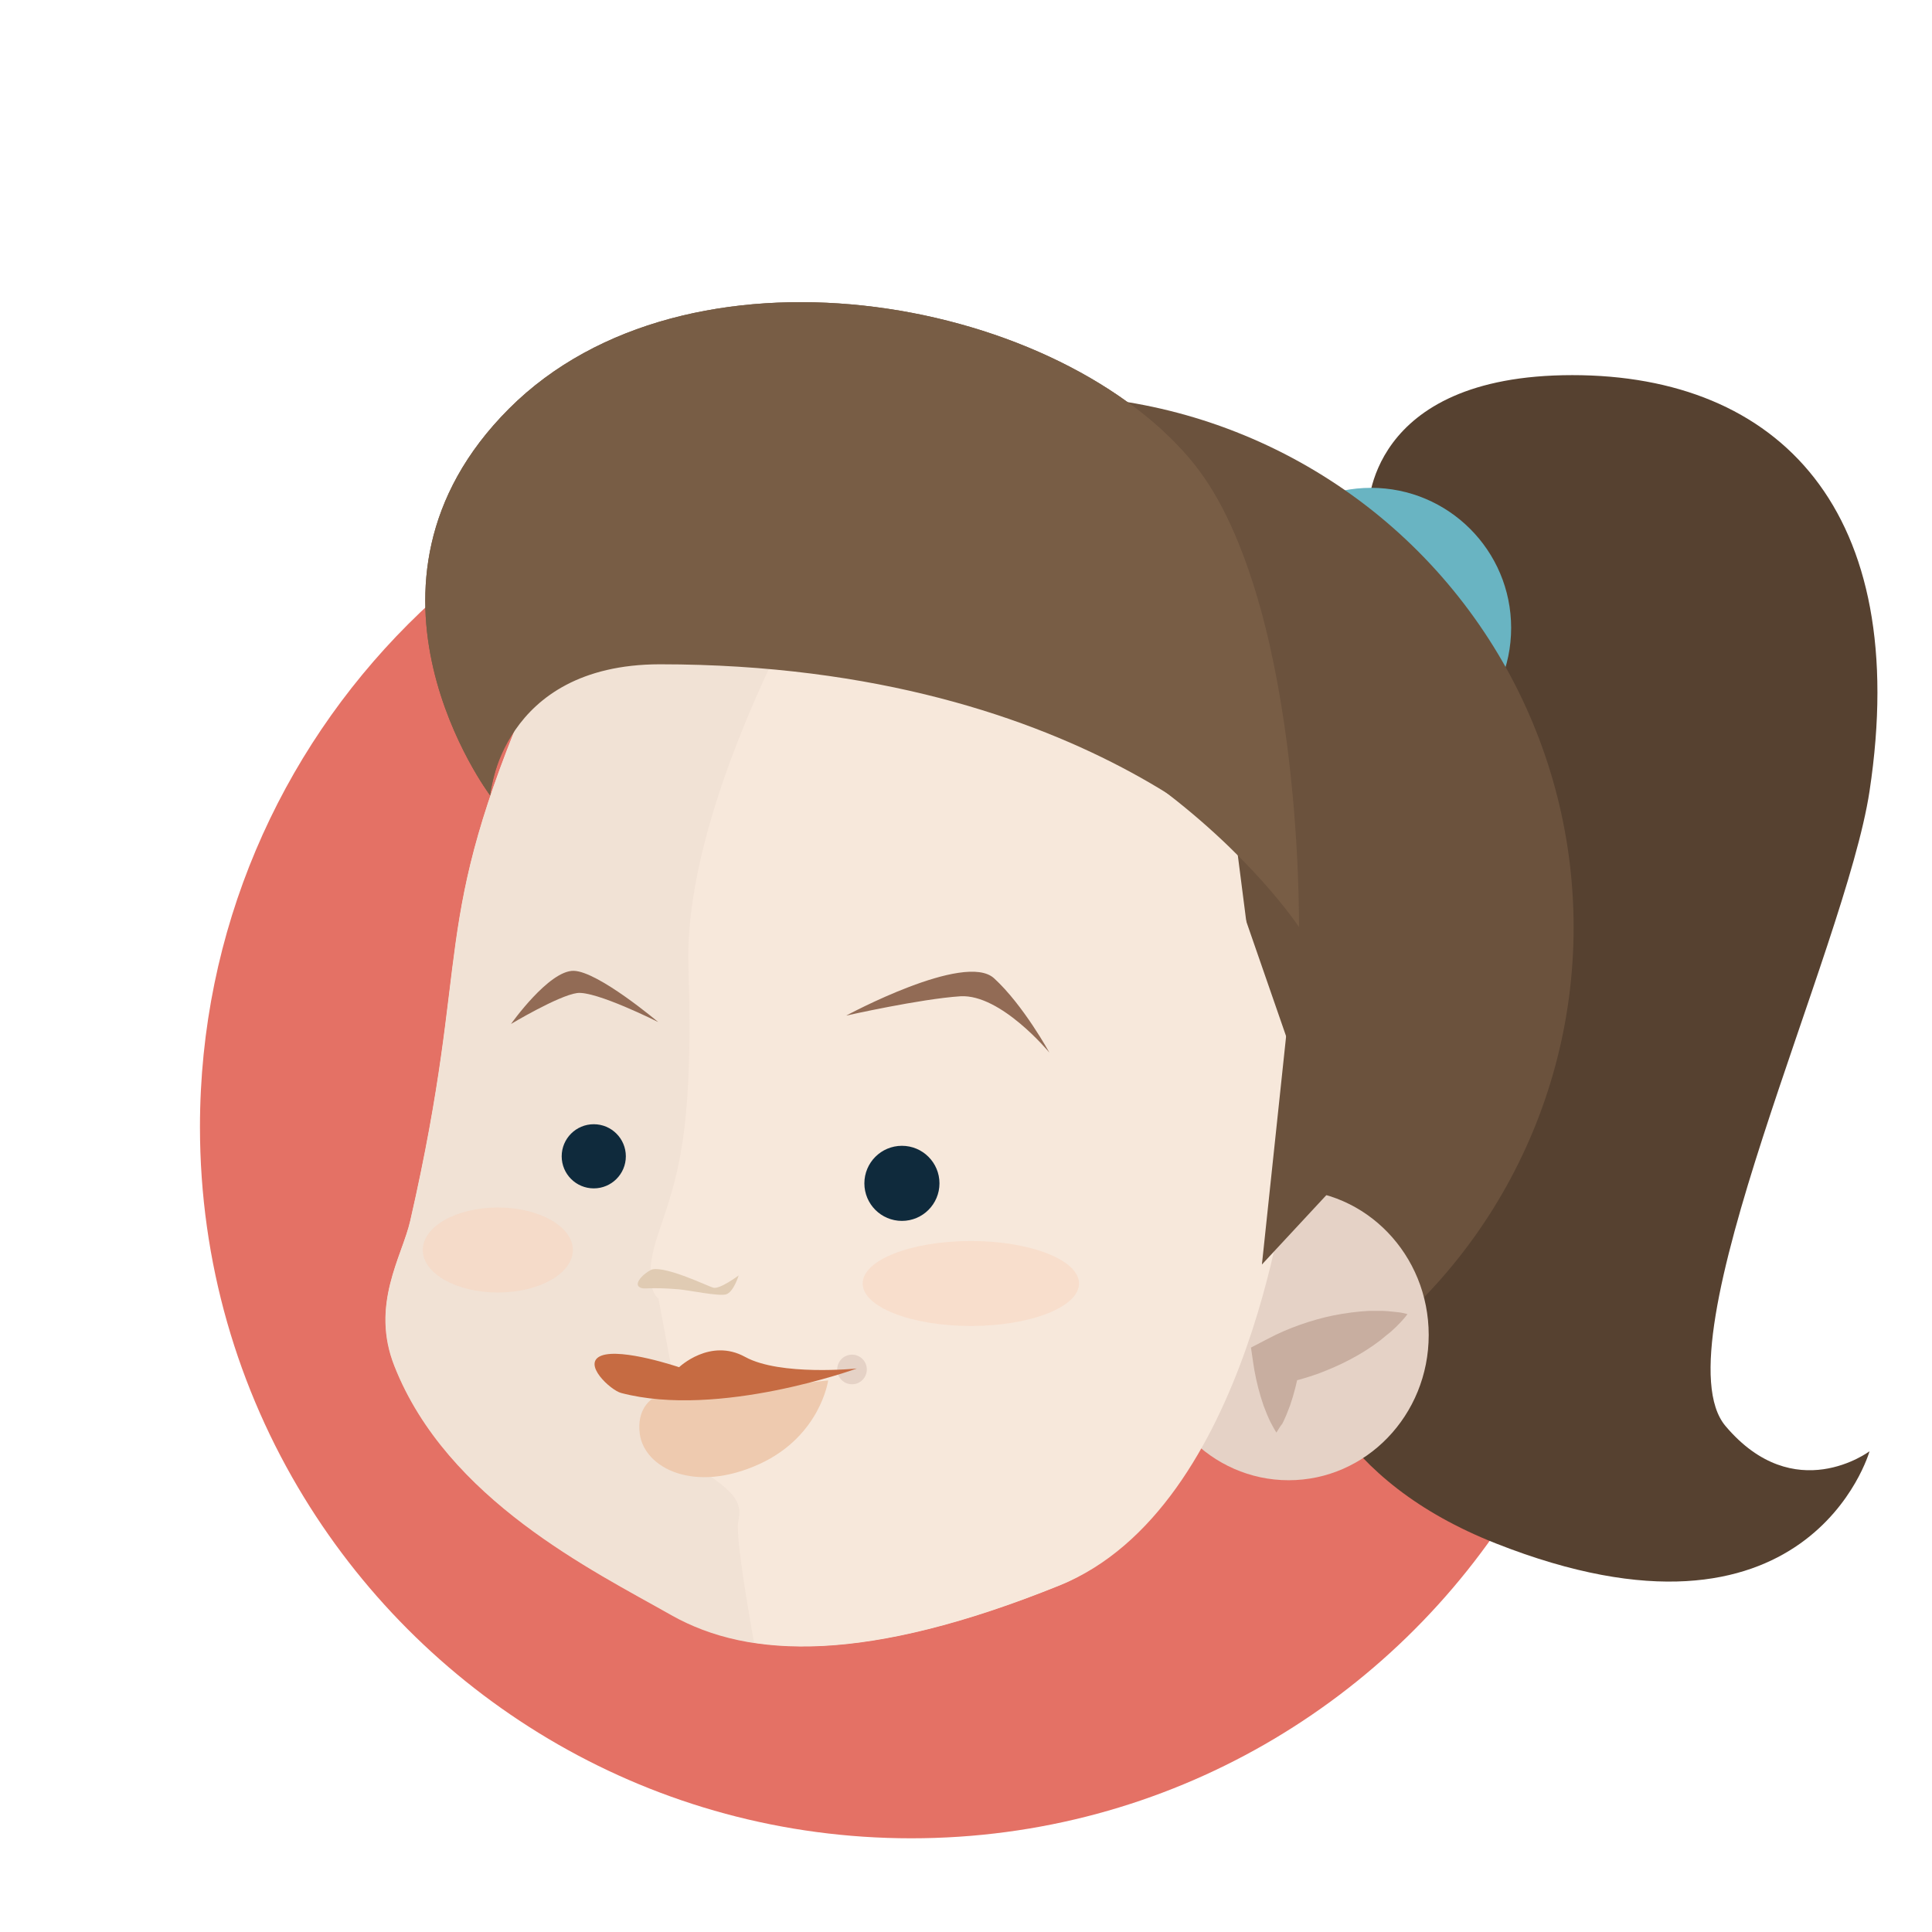 <?xml version="1.0" encoding="utf-8"?>
<!-- Generator: Adobe Illustrator 21.0.2, SVG Export Plug-In . SVG Version: 6.00 Build 0)  -->
<svg version="1.1" id="Layer_1" xmlns="http://www.w3.org/2000/svg" xmlns:xlink="http://www.w3.org/1999/xlink" x="0px" y="0px"
	 viewBox="0 -50 600 600" enable-background="new 0 0 600 600" xml:space="preserve">
<path fill="#E47165" d="M283,79.1C161,79.1,62.1,178,62.1,300c0,42.1,11.8,81.5,32.3,115c38.8,63.5,108.8,105.9,188.6,105.9
	c79.9,0,149.8-42.4,188.6-105.9c20.5-33.5,32.3-72.9,32.3-115C503.9,178,405,79.1,283,79.1z"/>
<g>
	<path fill="#564130" d="M424.9,108.5c0,0-0.7-42,63.4-42c64.1,0,105.5,42,92.3,129.2c-7.4,49-66.1,172-44.7,197.2
		c21.4,25.3,44.7,7.8,44.7,7.8s-18.9,67-116.1,28.6c-97.1-38.4-58.4-135.6-58.4-135.6L424.9,108.5z"/>
	<circle fill="#69B4C2" cx="425.8" cy="145" r="43.5"/>
	<circle fill="#6B523D" cx="323.4" cy="238" r="165.3"/>
	<ellipse fill="#E5D2C6" cx="400.2" cy="364.6" rx="43.5" ry="45.1"/>
	<g>
		<path fill="#C8AEA0" d="M396.4,394.9c-0.6-0.9-1.1-1.9-1.6-2.8c-0.5-0.9-0.9-1.9-1.3-2.8c-0.4-0.9-0.7-1.9-1.1-2.8
			c-0.3-0.9-0.6-1.9-0.9-2.8c-1.1-3.7-1.9-7.4-2.4-11.1l-0.6-4.1l5.4-2.8c3.2-1.7,6.5-3.1,9.9-4.3c3.4-1.2,6.9-2.2,10.4-2.9
			c3.6-0.7,7.2-1.2,11-1.4c0.9,0,1.9,0,2.9,0c1,0,1.9,0,2.9,0.1c1,0.1,2,0.2,3,0.3c1,0.1,2,0.3,3.1,0.6c-0.6,0.9-1.3,1.6-2,2.4
			c-0.7,0.7-1.4,1.5-2.1,2.1c-0.7,0.7-1.4,1.3-2.2,1.9c-0.7,0.6-1.5,1.2-2.2,1.8c-3,2.3-6.1,4.2-9.3,5.9c-3.2,1.7-6.5,3.1-9.9,4.4
			c-3.4,1.2-6.8,2.2-10.4,3l4.9-6.9c-0.5,3.7-1.3,7.4-2.4,11.1c-0.3,0.9-0.6,1.9-0.9,2.8c-0.4,0.9-0.7,1.9-1.1,2.8
			c-0.4,0.9-0.8,1.9-1.3,2.8C397.5,393,397,394,396.4,394.9z"/>
	</g>
	<path fill="#F7E8DB" d="M403.5,283.6c0,0-14.7,134.6-74.4,158.7c-59.7,24.1-96.2,22.9-120.5,9.2c-24.3-13.8-69.6-35.8-86-77.3
		c-7.6-19.1,2.4-34.1,4.9-45.2c19.4-84.9,5.5-90.1,38-165.7c17-39.5,214.6,17.8,214.6,17.8l1.1,38.2L403.5,283.6z"/>
	<path fill="#F7E8DB" d="M400.2,313.2c0,0-11.5,105.1-71.2,129.2c-59.7,24.1-96.2,22.9-120.5,9.2c-24.3-13.8-69.6-35.8-86-77.3
		c-7.6-19.1,2.4-34.1,4.9-45.2c19.4-84.9,5.5-90.1,38-165.7c17-39.5,214.6,17.8,214.6,17.8l14.1,110L400.2,313.2z"/>
	<g opacity="0.3">
		<path fill="#E5D2C6" d="M229.3,422.3c1.4-6.2-1.4-9.4-15.5-18.3c-14.1-8.9-3.3-18.6-3.3-18.6l-6-32.1c0,0-5.7-3.6,0-20.4
			c5.7-16.9,11-30.2,9.3-82.9c-1-32,15-71.8,27.8-98.2c-37.6-4.4-69.8-3.3-76.2,11.6c-32.5,75.6-18.5,80.8-38,165.7
			c-2.5,11.1-12.5,26-4.9,45.2c16.4,41.5,61.7,63.5,86,77.3c7.4,4.2,15.8,7.2,25.7,8.7C231.6,445.7,228.4,426.2,229.3,422.3z"/>
	</g>
	<circle fill="#0F2A3C" stroke="#0F2A3C" stroke-width="3.122" stroke-miterlimit="10" cx="184.4" cy="309.1" r="8.4"/>
	<circle fill="#0F2A3C" stroke="#0F2A3C" stroke-width="3.122" stroke-miterlimit="10" cx="280.1" cy="317.5" r="10.1"/>
	<path fill="#926B55" d="M262.8,265.4c0,0,36.8-19.9,45.9-11.6c9.1,8.3,17.2,23.1,17.2,23.1s-15-18.2-27.6-17.5
		C285.9,260.2,262.8,265.4,262.8,265.4z"/>
	<path fill="#E0CBB3" d="M229.4,346.1c0,0-5.9,4.4-7.9,3.8c-2-0.6-14.1-6.5-18.8-5.7c-1.5,0.3-6.4,4.2-4,5.6c1.4,0.8,2.5-0.2,12,0.6
		c3.4,0.3,12.3,2.2,14.7,1.6C227.8,351.4,229.4,346.1,229.4,346.1z"/>
	<path fill="#926B55" d="M204.4,267.4c0,0-19.5-9.8-25.2-9c-5.8,0.8-20.5,9.6-20.5,9.6s11.8-16.7,19.5-16.5
		C185.8,251.7,204.4,267.4,204.4,267.4z"/>
	<circle fill="#E5D2C6" cx="264.6" cy="375.3" r="4.6"/>
	<path fill="#EECAAF" d="M202.5,384.5c0,0-4.9,2.9-3.8,10.9c1.5,10.5,16.9,18.6,37.3,9.2c18.8-8.7,21.2-25.9,21.2-25.9L202.5,384.5z
		"/>
	<path fill="#C66B42" d="M192.9,382.6c-3.2-0.8-12.4-9.2-6.1-11.6c6.4-2.4,24.1,3.6,24.1,3.6s9.6-9.2,20.5-3.2
		c10.9,6,34.7,3.6,34.7,3.6S223.2,390.6,192.9,382.6z"/>
	<ellipse opacity="0.4" fill="#FBCFB6" cx="301.5" cy="348.6" rx="33.6" ry="13.2"/>
	<ellipse opacity="0.4" fill="#FBCFB6" cx="154.6" cy="338.2" rx="23.3" ry="13.2"/>
	<path fill="#785D45" d="M152.2,197c0,0-49-65.2,5.9-120.1C213.1,21.9,326,41.4,369.4,92.4c35.3,41.5,34,145.5,34,145.5
		s-60.1-92-195.3-92C158.6,146,152.2,197,152.2,197z"/>
	<path fill="#785D45" d="M152.2,197c0,0-49-65.2,5.9-120.1C213.1,21.9,326,41.4,369.4,92.4c35.3,41.5,26.9,131.1,26.9,131.1
		s-56.1-67.2-191.4-67.2C155.5,156.4,152.2,197,152.2,197z"/>
	<polygon fill="#6B523D" points="400.2,264.4 391.9,342.7 416.7,316 	"/>
</g>
</svg>
